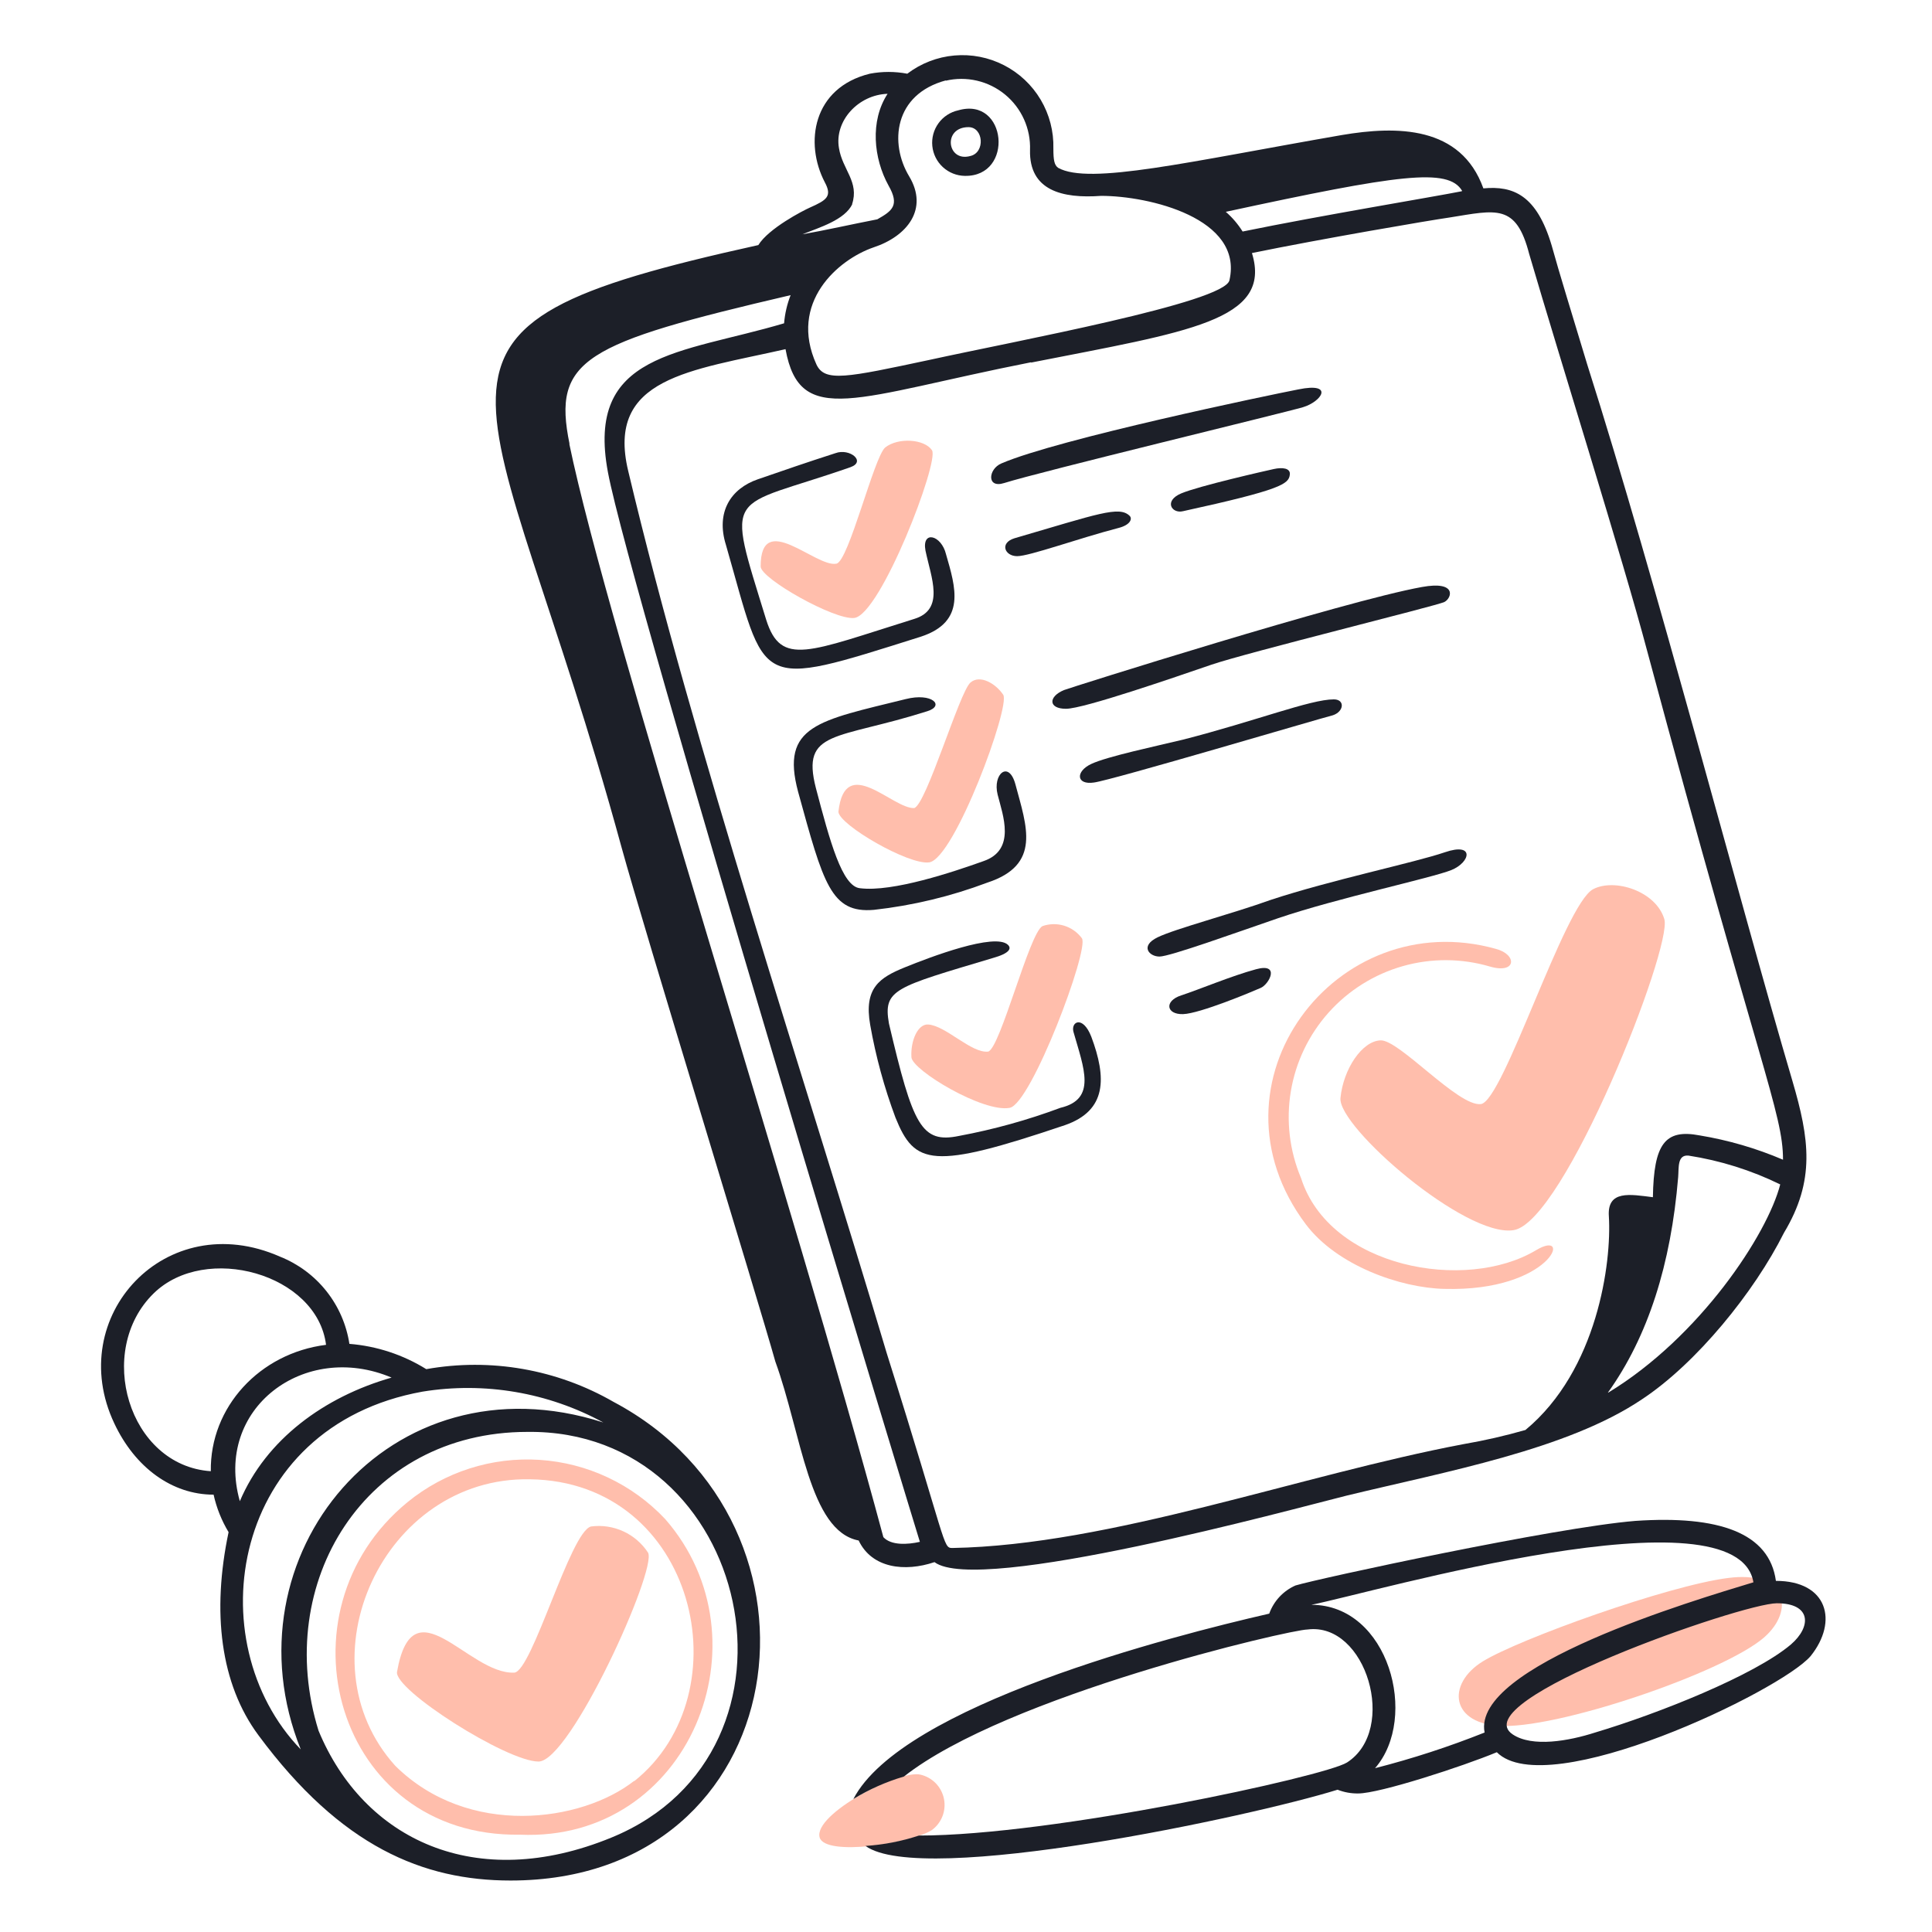 <svg width="196" height="196" viewBox="0 0 196 196" fill="none" xmlns="http://www.w3.org/2000/svg">
<path d="M175.318 160.085C169.244 160.846 154.131 166.267 150.426 168.548C146.721 170.83 147.102 175.003 152.513 175.1C158.88 175.198 175.981 169.25 179.316 165.789C182.065 163.03 181.022 159.335 175.318 160.085Z" fill="#FF7E5B" fill-opacity="0.5"/>
<path d="M41.344 152.392C27.753 163.507 34.022 186.41 52.742 186.127C69.941 186.888 78.209 166.364 67.475 154.099C64.143 150.562 59.594 148.419 54.745 148.103C49.897 147.786 45.108 149.319 41.344 152.392ZM64.335 180.667C59.011 184.85 47.516 186.469 40.106 179.146C30.415 168.421 38.868 149.789 53.756 150.072C70.604 150.296 75.547 171.775 64.335 180.706V180.667Z" fill="#FF7E5B" fill-opacity="0.5"/>
<path d="M59.966 154.859C57.87 155.337 53.979 169.591 52.166 169.689C47.505 169.874 41.899 160.465 40.281 169.591C39.9 171.395 51.405 178.708 54.633 178.708C57.86 178.708 66.664 159.256 65.748 157.521C65.133 156.577 64.264 155.826 63.241 155.355C62.218 154.884 61.083 154.712 59.966 154.859Z" fill="#FF7E5B" fill-opacity="0.5"/>
<path d="M105.762 93.951C104.436 94.614 101.492 106.304 100.254 106.684C98.547 106.879 95.974 104.062 94.17 103.935C93.126 103.857 92.366 105.544 92.463 107.26C92.561 108.586 99.766 112.905 102.438 112.388C104.622 111.969 110.52 96.33 109.76 95.189C109.313 94.583 108.684 94.136 107.965 93.913C107.245 93.691 106.474 93.704 105.762 93.951Z" fill="#FF7E5B" fill-opacity="0.5"/>
<path d="M92.747 81.978C90.563 82.076 85.718 76.372 85.055 82.359C85.152 83.694 92.182 87.779 94.268 87.487C96.833 87.107 102.536 71.624 101.776 70.483C101.015 69.342 99.416 68.406 98.451 69.245C97.33 70.22 93.986 81.598 92.747 81.978Z" fill="#FF7E5B" fill-opacity="0.5"/>
<path d="M86.662 62.692C89.334 62.37 95.311 46.819 94.55 45.678C93.79 44.538 91.128 44.352 89.802 45.396C88.661 46.371 86.107 56.92 84.859 57.183C82.782 57.612 77.166 51.665 77.166 57.466C77.166 58.704 84.674 62.926 86.662 62.692Z" fill="#FF7E5B" fill-opacity="0.5"/>
<path d="M150.234 112.008C147.952 112.291 141.966 105.495 140.074 105.544C138.183 105.592 136.272 108.469 135.989 111.394C135.706 114.319 148.664 125.56 153.539 124.8C158.677 124.039 169.695 96.096 168.846 93.249C167.998 90.402 163.806 89.066 161.622 90.207C158.697 91.767 152.515 111.725 150.234 112.008Z" fill="#FF7E5B" fill-opacity="0.5"/>
<path d="M155.838 126.828C148.692 131.118 134.895 128.622 131.99 119.516C130.818 116.737 130.459 113.682 130.956 110.707C131.453 107.732 132.785 104.96 134.797 102.712C136.808 100.465 139.417 98.835 142.318 98.012C145.22 97.189 148.296 97.208 151.188 98.066C153.849 98.826 153.937 96.837 151.753 96.262C135.5 91.718 121.743 109.912 132.468 124.196C135.607 128.378 142.062 130.66 146.527 130.757C157.437 131.06 159.631 124.556 155.838 126.828Z" fill="#FF7E5B" fill-opacity="0.5"/>
<path d="M93.41 180.044C91.323 179.468 82.49 184.031 83.153 186.41C83.718 188.36 92.405 187.034 94.55 185.65C95.032 185.292 95.402 184.804 95.617 184.243C95.832 183.683 95.882 183.072 95.762 182.484C95.642 181.896 95.358 181.354 94.941 180.921C94.524 180.489 93.993 180.185 93.41 180.044Z" fill="#FF7E5B" fill-opacity="0.5"/>
<path d="M73.646 55.282C77.819 69.79 76.386 69.966 93.409 64.594C98.07 63.073 96.929 59.553 95.973 56.228C95.505 54.278 93.507 53.761 93.887 55.848C94.462 58.607 95.886 61.834 92.746 62.79C82.021 66.134 79.242 67.665 77.731 62.878C73.568 49.345 73.714 51.792 86.282 47.395C87.9 46.819 86.194 45.445 84.761 45.971C81.729 46.946 79.632 47.677 76.883 48.623C74.133 49.569 72.603 51.958 73.646 55.282Z" fill="#1C1F28"/>
<path d="M101.872 49.004C105.479 47.863 130.283 41.876 132.184 41.311C134.086 40.745 135.412 38.747 131.707 39.507C128.782 40.073 107.332 44.538 101.589 47.015C100.253 47.58 100.068 49.579 101.872 49.004Z" fill="#1C1F28"/>
<path d="M87.237 90.109C85.434 89.924 84.195 85.361 82.772 79.95C81.241 74.002 84.888 75.075 94.082 72.15C95.886 71.584 94.55 70.249 91.888 70.921C83.055 73.105 79.155 73.583 80.968 80.33C83.532 89.641 84.293 92.683 88.661 92.303C92.593 91.866 96.454 90.939 100.156 89.544C105.675 87.74 104.154 83.84 103.013 79.57C102.34 77.093 100.683 78.526 101.209 80.613C101.736 82.699 103.101 86.219 99.776 87.36C96.753 88.442 90.562 90.528 87.237 90.109Z" fill="#1C1F28"/>
<path d="M120.018 51.86C130.002 49.676 130.743 49.101 130.851 48.155C130.938 47.483 130.09 47.395 129.242 47.58C128.394 47.765 121.637 49.296 119.833 50.056C118.029 50.817 118.878 52.143 120.018 51.86Z" fill="#1C1F28"/>
<path d="M94.803 158.477C99.279 161.831 131.132 153.095 136.611 151.73C146.664 149.292 158.978 147.069 166.544 141.98C172.092 138.333 177.981 131.069 180.984 125.063C184.182 119.74 183.567 115.547 181.842 109.668C176.323 90.948 168.065 59.114 161.025 36.982C159.504 31.941 158.178 27.671 157.418 24.911C155.897 19.783 153.518 18.827 150.486 19.11C148.204 12.753 141.711 12.753 136.134 13.699C120.534 16.409 110.501 18.798 107.342 17.023C106.962 16.741 106.864 16.263 106.864 15.073C106.911 13.333 106.465 11.615 105.577 10.117C104.689 8.62 103.395 7.404 101.846 6.611C100.296 5.816 98.554 5.476 96.82 5.63C95.085 5.783 93.43 6.424 92.044 7.478C90.788 7.238 89.498 7.238 88.242 7.478C82.45 8.902 81.592 14.508 83.679 18.496C84.439 19.919 83.874 20.299 82.158 21.06C81.495 21.352 77.985 23.156 76.932 24.863C37.785 33.511 49.69 37.031 63.057 85.966C65.261 94 76.932 131.957 78.657 138.128C81.319 145.451 82.08 155.327 87.111 156.283C88.456 159.11 91.8 159.491 94.803 158.477ZM163.122 141.278C167.207 135.574 169.518 128.242 170.249 119.418C170.327 118.443 170.151 117.137 171.292 117.234C174.525 117.735 177.665 118.721 180.603 120.159C179.307 125.21 172.472 135.623 163.161 141.278H163.122ZM148.292 19.402C145.523 19.958 134.096 21.84 126.062 23.488C125.596 22.74 125.021 22.067 124.356 21.489C141.915 17.696 146.927 16.985 148.331 19.363L148.292 19.402ZM95.934 8.19C96.978 7.943 98.064 7.941 99.108 8.183C100.152 8.425 101.127 8.905 101.955 9.585C102.784 10.266 103.444 11.128 103.884 12.105C104.325 13.083 104.534 14.149 104.495 15.22C104.397 19.305 107.722 20.163 111.71 19.87C116.585 19.87 126.159 22.152 124.726 28.431C124.258 30.703 102.974 34.603 94.326 36.504C85.863 38.308 83.679 38.785 82.83 36.982C79.974 30.703 85.014 26.335 88.622 25.096C92.044 23.965 94.228 21.197 92.229 17.881C90.231 14.566 90.66 9.575 95.973 8.151L95.934 8.19ZM86.438 20.729C87.198 18.447 85.463 17.218 85.112 15.025C84.634 12.275 87.062 9.614 90.045 9.516C88.242 12.275 88.622 16.078 90.143 18.827C91.284 20.826 90.523 21.392 89.002 22.25C86.535 22.727 83.591 23.39 81.397 23.77C83.152 23.069 85.716 22.308 86.477 20.689L86.438 20.729ZM104.583 36.787C120.524 33.647 129.123 32.545 127.008 25.672C133.95 24.248 145.065 22.347 147.063 22.064C151.812 21.304 153.81 20.631 155.136 25.769C158.276 36.494 164.643 56.745 167.109 66.056C178.527 108.557 180.886 112.915 180.886 117.653C178.177 116.495 175.339 115.667 172.433 115.187C168.913 114.514 167.772 116.035 167.685 121.456C165.403 121.173 163.024 120.695 163.219 123.406C163.502 128.066 162.078 139.006 154.756 145.07C152.694 145.661 150.601 146.14 148.487 146.504C131.912 149.633 112.665 156.761 96.607 157.043C95.632 157.043 96.09 156.712 89.958 137.28C81.592 109.161 70.458 76.089 63.73 47.775C61.449 38.269 70.097 37.606 79.691 35.422C81.153 43.456 86.828 40.258 104.622 36.748L104.583 36.787ZM57.783 45.055C56.008 36.436 59.255 34.837 80.208 29.942C79.849 30.857 79.626 31.82 79.545 32.799C68.995 35.929 59.391 35.724 61.673 47.902C63.954 60.08 93.273 156.322 93.321 156.419C92.083 156.702 90.396 156.8 89.616 155.942C80.539 122.119 61.653 63.931 57.753 45.016L57.783 45.055Z" fill="#1C1F28"/>
<path d="M180.164 160.378C179.501 155.503 174.373 153.719 165.91 154.294C157.739 154.957 133.735 160.144 131.424 160.846C130.81 161.117 130.258 161.51 129.8 162C129.343 162.492 128.99 163.071 128.762 163.703C118.788 165.984 91.508 173.014 86.574 182.51C88.176 181.527 89.9 180.76 91.703 180.229C102.145 172 130.907 165.311 132.653 165.311C138.61 164.541 141.837 175.481 136.65 178.805C134.369 180.229 106.815 186.215 93.224 186.215C91.469 186.793 89.647 187.147 87.803 187.268C93.497 191.432 126.968 184.285 135.695 181.565C136.362 181.828 137.074 181.956 137.791 181.945C139.975 181.945 148.428 179.186 151.85 177.762C156.989 182.9 180.652 171.551 183.684 168.012C186.531 164.463 185.39 160.378 180.164 160.378ZM150.612 175.763C146.989 177.208 143.277 178.416 139.497 179.381C143.972 174.262 140.882 162.806 133.033 162.806C139.273 161.577 176.255 150.774 177.883 160.524C171.828 162.367 149.286 169.016 150.612 175.763ZM181.685 166.832C177.98 169.972 168.191 173.862 161.825 175.763C159.163 176.621 155.458 177.284 153.469 175.958C148.331 172.536 176.742 162.65 180.262 162.65C183.782 162.65 183.782 165.029 181.685 166.832Z" fill="#1C1F28"/>
<path d="M110.989 79.385C112.793 79.151 133.794 72.92 135.227 72.56C136.358 72.179 136.456 70.951 135.315 70.951C132.946 70.951 127.427 73.135 120.017 75.036C117.268 75.699 112.325 76.742 110.706 77.503C109.088 78.263 109.175 79.658 110.989 79.385Z" fill="#1C1F28"/>
<path d="M97.875 17.842C102.916 17.94 102.155 9.76 97.212 11.193C96.406 11.369 95.693 11.835 95.209 12.502C94.724 13.17 94.501 13.992 94.583 14.813C94.665 15.634 95.045 16.396 95.652 16.954C96.259 17.513 97.05 17.829 97.875 17.842ZM98.255 12.899C99.776 12.899 99.971 15.463 98.45 15.824C96.071 16.497 95.603 12.899 98.255 12.899Z" fill="#1C1F28"/>
<path d="M110.707 105.163C109.849 102.979 108.62 103.642 108.903 104.686C109.956 108.381 111.282 111.511 107.577 112.388C104.243 113.631 100.808 114.584 97.31 115.235C93.469 116.035 92.621 114.202 90.183 103.837C89.579 100.366 90.758 100.171 100.732 97.188C102.439 96.71 102.634 96.213 102.253 95.852C100.947 94.594 94.366 97.09 91.801 98.134C89.237 99.177 87.619 100.22 88.282 103.984C88.848 107.188 89.707 110.334 90.846 113.383C92.796 118.199 94.541 118.706 108.045 114.143C112.296 112.661 112.276 109.346 110.707 105.163Z" fill="#1C1F28"/>
<path d="M114.606 52.338C113.553 51.285 111.369 52.143 102.906 54.61C101.385 55.087 101.931 56.423 103.188 56.423C104.446 56.423 109.438 54.61 113.455 53.566C114.693 53.255 114.888 52.621 114.606 52.338Z" fill="#1C1F28"/>
<path d="M62.249 142.223C56.504 138.911 49.774 137.734 43.246 138.899C40.888 137.434 38.213 136.555 35.446 136.334C35.147 134.375 34.34 132.529 33.107 130.978C31.874 129.426 30.257 128.225 28.416 127.491C16.823 122.362 6.469 133.575 11.598 144.407C13.694 148.873 17.448 151.632 21.669 151.632C21.967 152.974 22.48 154.258 23.19 155.435C21.484 163.508 22.342 170.83 26.232 176.056C34.598 187.356 42.953 190.778 51.797 190.778C80.784 190.778 85.698 154.664 62.249 142.223ZM21.387 149.253C13.021 148.688 9.628 137.026 15.595 131.206C20.831 126.087 32.17 129.207 33.077 136.432C26.33 137.28 21.289 142.76 21.387 149.253ZM39.726 139.756C32.901 141.706 26.993 146.026 24.331 152.295C21.679 142.886 30.893 136.012 39.726 139.756ZM30.512 177.479C19.963 166.549 23.385 144.69 42.866 141.18C49.157 140.16 55.609 141.261 61.206 144.31C39.473 137.329 22.654 157.95 30.512 177.479ZM62.054 186.41C48.228 192.095 36.879 186.596 32.316 175.578C27.656 160.592 37.006 145.265 53.503 145.265C76.279 144.983 83.387 177.645 62.054 186.41Z" fill="#1C1F28"/>
<path d="M107.947 70.005C106.338 70.668 106.338 71.906 108.142 71.906C109.946 71.906 119.257 68.679 122.874 67.441C126.491 66.203 145.767 61.454 146.528 61.074C147.288 60.694 147.863 58.89 144.246 59.553C136.388 60.967 108.532 69.771 107.947 70.005Z" fill="#1C1F28"/>
<path d="M127.428 98.329C124.962 98.992 121.578 100.415 119.833 100.981C118.088 101.546 118.312 102.931 120.018 102.882C121.725 102.833 127.048 100.6 127.906 100.22C128.764 99.84 129.905 97.656 127.428 98.329Z" fill="#1C1F28"/>
<path d="M128.929 91.289C124.942 92.722 119.238 94.214 117.434 95.092C115.63 95.969 116.576 97.042 117.629 97.042C118.682 97.042 125.478 94.585 129.69 93.142C135.637 91.123 145.29 89.056 147.24 88.267C149.19 87.477 149.619 85.42 146.577 86.463C143.535 87.506 134.935 89.3 128.929 91.289Z" fill="#1C1F28"/>
</svg>
